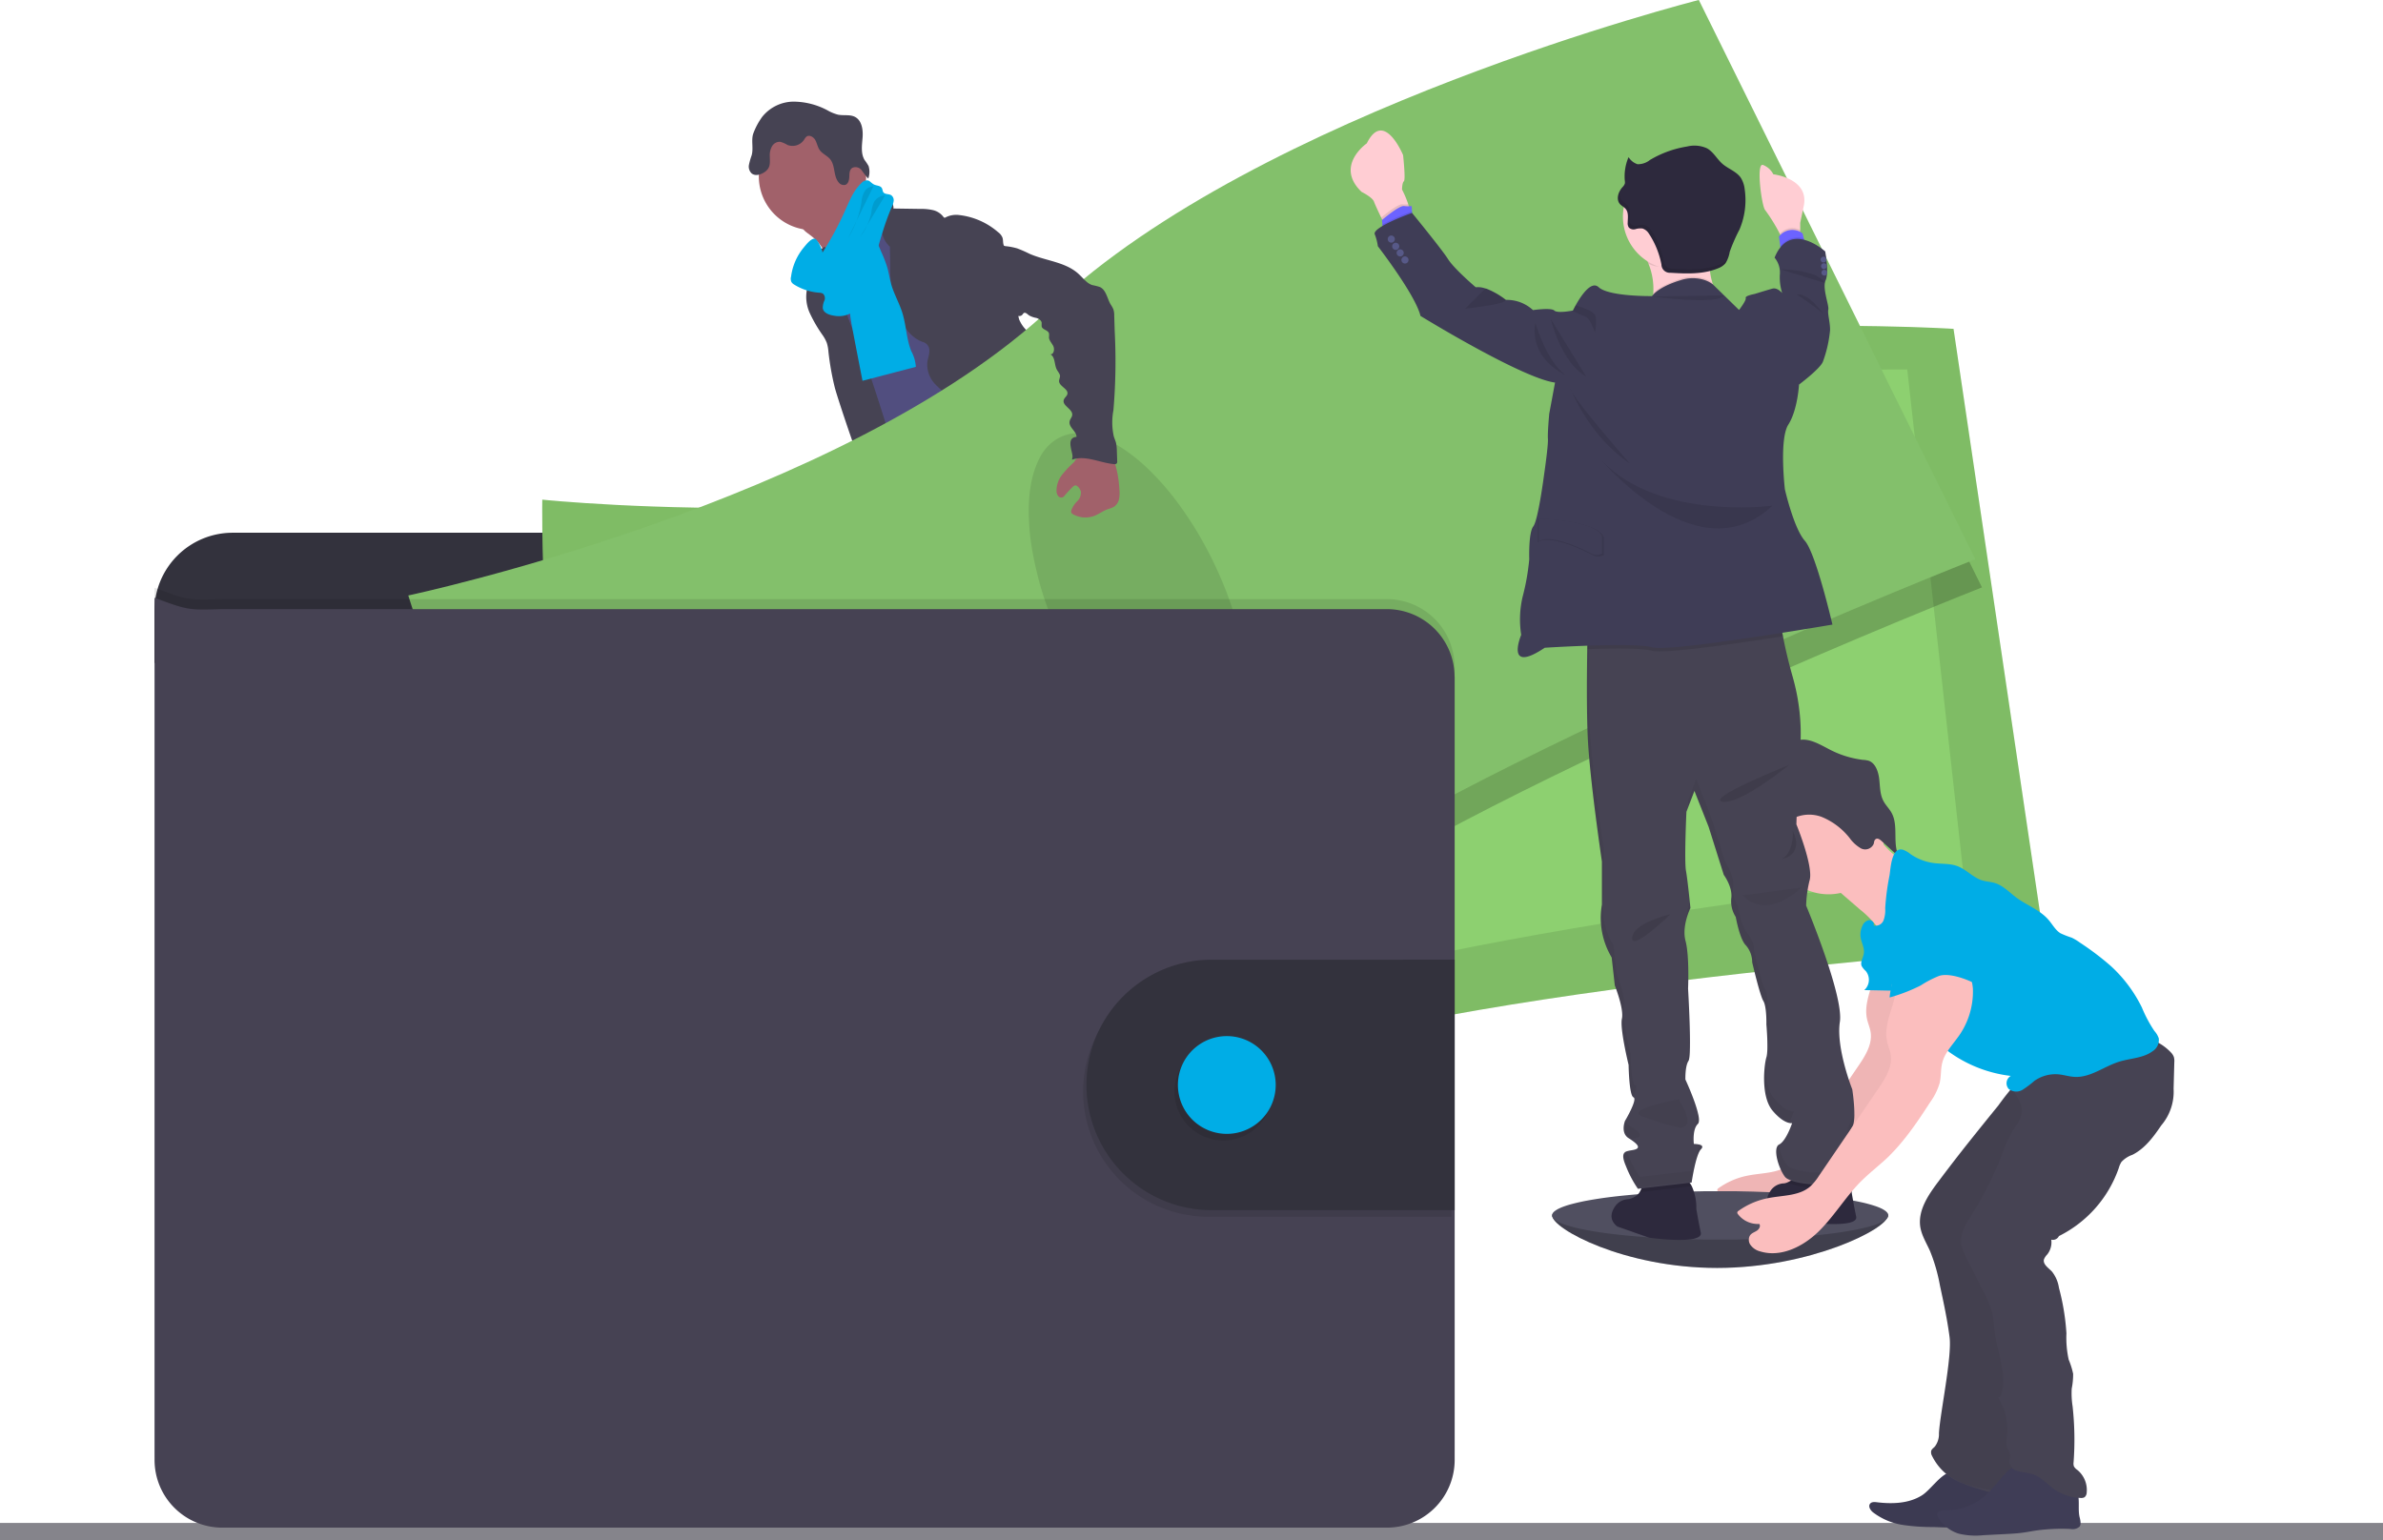 <svg xmlns="http://www.w3.org/2000/svg" xmlns:xlink="http://www.w3.org/1999/xlink" viewBox="0 0 536.11 346.62"><defs><style>.cls-1{fill:url(#linear-gradient);}.cls-2{fill:none;}.cls-3{mask:url(#mask);}.cls-4{fill:url(#linear-gradient-2);}.cls-5{fill:#85848b;}.cls-6{fill:#504f60;}.cls-7{opacity:0.2;}.cls-8{fill:#6c63ff;}.cls-9{fill:#514e7f;}.cls-10{fill:#464353;}.cls-11{fill:#a1616a;}.cls-12{fill:#00ade6;}.cls-13,.cls-16,.cls-26{opacity:0.1;}.cls-14{fill:#33323d;}.cls-15{fill:#8dd070;}.cls-16{fill:#2f2c41;}.cls-17{fill:#464253;}.cls-18{fill:#fbbebe;}.cls-19,.cls-23{opacity:0.05;}.cls-20{fill:#3f3d56;}.cls-21{fill:url(#Unnamed_Pattern);}.cls-22{fill:#2d293d;}.cls-23,.cls-26{isolation:isolate;}.cls-24{fill:#ffcdd3;}.cls-25{fill:#575988;}</style><linearGradient id="linear-gradient" x1="296.68" y1="-10464.63" x2="296.68" y2="-10714.23" gradientTransform="matrix(1, 0, 0, -1, 663.32, -8198.61)" gradientUnits="userSpaceOnUse"><stop offset="0" stop-color="#404040"/><stop offset="0.54" stop-color="#1f1f1f"/><stop offset="1" stop-color="#1a1a1a"/></linearGradient><mask id="mask" x="0" y="-5493" width="1920" height="5493" maskUnits="userSpaceOnUse"><rect class="cls-1" width="1920" height="5493"/></mask><linearGradient id="linear-gradient-2" x1="296.68" y1="-10464.63" x2="296.68" y2="-10714.23" gradientTransform="matrix(1, 0, 0, -1, 663.32, -8198.61)" gradientUnits="userSpaceOnUse"><stop offset="0" stop-color="gray"/><stop offset="0.54" stop-color="gray"/><stop offset="1" stop-color="gray"/></linearGradient><pattern id="Unnamed_Pattern" data-name="Unnamed Pattern" width="1920" height="5493" patternTransform="matrix(1, 0, 0, -1, 0, 21876)" patternUnits="userSpaceOnUse" viewBox="0 0 1920 5493"><rect class="cls-2" width="1920" height="5493"/><g class="cls-3"><rect class="cls-4" width="1920" height="5493"/></g></pattern></defs><title>vcAsset 4ReplytoStory</title><g id="Layer_2" data-name="Layer 2"><g id="Layer_1-2" data-name="Layer 1"><rect class="cls-5" y="342.7" width="536.11" height="3.92"/><path class="cls-6" d="M424.74,273.52c0,3-17.57,11.8-38.43,11.8s-37.12-8.79-37.12-11.8,16.91-2,37.8-2S424.74,270.5,424.74,273.52Z"/><path class="cls-7" d="M424.74,273.52c0,3-17.57,11.8-38.43,11.8s-37.12-8.79-37.12-11.8"/><path class="cls-8" d="M214.61,218.22c3.39.43,6.9.71,10.14-.34.51-.16,1.07-.51,1-1a1.24,1.24,0,0,0-.23-.51,31.55,31.55,0,0,1-3.06-5.84.51.51,0,0,0-.19-.27.48.48,0,0,0-.33,0c-1.5.39-2.79,1.36-4.28,1.77a6.08,6.08,0,0,1-2.33.17c-.67-.08-1.59-.63-2.21-.56C213.5,213.86,214.35,215.95,214.61,218.22Z"/><path class="cls-8" d="M278.66,212.57c2.23-1.53,4.55-3.14,5.86-5.51a1,1,0,0,0,.16-.48,1,1,0,0,0-.19-.46,19,19,0,0,0-4.77-5.14,13.9,13.9,0,0,0-2.66,2.45c-.56.59-2.11,1.53-2.13,2.44,0,.51.59,1.1.87,1.53s.73,1.11,1.06,1.69C277.06,209.37,278.83,212.46,278.66,212.57Z"/><path class="cls-9" d="M227.88,225.06a2.27,2.27,0,0,1-.41,1.48,2,2,0,0,1-.86.51c-4.74,1.7-10.22-.42-14.94,1.25-1,.34-1.89.84-2.87,1.16a15.59,15.59,0,0,1-3.58.63c-1.67.16-3.35.26-5,.31a12.09,12.09,0,0,1-3.79-.33,4.55,4.55,0,0,1-2.91-2.3,2.21,2.21,0,0,1-.14-1.64,1.77,1.77,0,0,1,.31-.51,4.48,4.48,0,0,1,1.11-.9l1.74-1.12a11.69,11.69,0,0,1,2.64-1.4c.69-.22,1.42-.32,2.12-.51,2.45-.72,4.32-2.66,6.05-4.52l2.37-2.53a2.38,2.38,0,0,1,.82-.66,2.28,2.28,0,0,1,1-.1A13.66,13.66,0,0,1,218,216a8.38,8.38,0,0,0,1.59.94,5.69,5.69,0,0,0,4.45-.55c.61-.33.47-.51.73-1.09s.88-1,1.42-.42a1.5,1.5,0,0,1,.34.64,18.12,18.12,0,0,1,.32,5.27,2.32,2.32,0,0,0,.1.82,4.63,4.63,0,0,0,.46.76,1.73,1.73,0,0,1,.1.19,5.2,5.2,0,0,1,.34,2.47Z"/><path class="cls-10" d="M227.88,225.06a2.27,2.27,0,0,1-.41,1.48,2,2,0,0,1-.86.51c-4.74,1.7-10.22-.42-14.94,1.25-1,.34-1.89.84-2.87,1.16a15.58,15.58,0,0,1-3.58.63c-1.67.16-3.35.26-5,.31a12.09,12.09,0,0,1-3.79-.33,4.55,4.55,0,0,1-2.91-2.3,2.21,2.21,0,0,1-.14-1.64,1.77,1.77,0,0,1,.31-.51c.28.58.47,1.34.65,1.62a3.31,3.31,0,0,0,2.22,1.6,5.52,5.52,0,0,0,2-.26c4.29-1.06,8.85-1.08,13-2.69a30,30,0,0,1,4.25-1.63,33.41,33.41,0,0,1,4.6-.37c2.42-.19,4.77-.92,7.15-1.31a5.2,5.2,0,0,1,.32,2.48Z"/><path class="cls-9" d="M289.5,212.26a8.61,8.61,0,0,1-2.62,4.66,30.45,30.45,0,0,0-3.66,4c-1.23,1.87-1.78,4.2-3.37,5.78a9.24,9.24,0,0,1-2,1.46,14.24,14.24,0,0,1-2.63,1.21,19.62,19.62,0,0,1-7.43.4,6.68,6.68,0,0,1-2.36-.45,7.11,7.11,0,0,1-1-.6,4.69,4.69,0,0,1-1.53-1.53,1.53,1.53,0,0,1-.15-1.11,2.62,2.62,0,0,1,.71-1.08,16.87,16.87,0,0,1,1.8-1.62,10.76,10.76,0,0,0,2.34-2,6.6,6.6,0,0,0,.9-2,18.12,18.12,0,0,0,.66-3.91,12.39,12.39,0,0,1,.27-2.62c.38-1.35,1.38-2.55,1.27-3.95a1,1,0,0,1,.05-.6.83.83,0,0,1,.47-.29,8.32,8.32,0,0,1,2.44-.57,2.85,2.85,0,0,1,2.27.89c.35.42.58,1,1.09,1.19a1.73,1.73,0,0,0,.78,0,6.51,6.51,0,0,0,3.58-1.1,4.46,4.46,0,0,0,1.48-3.25c0-.46-.21-.95.51-1,.54-.07,1,.51,1.25.87a12.1,12.1,0,0,1,2.39,4.35,1.28,1.28,0,0,1,.45-.09,2,2,0,0,1,1.63.83A3.24,3.24,0,0,1,289.5,212.26Z"/><path class="cls-10" d="M289.5,212.26a8.61,8.61,0,0,1-2.62,4.66,30.45,30.45,0,0,0-3.66,4c-1.23,1.87-1.78,4.2-3.37,5.78a9.24,9.24,0,0,1-2,1.46,14.25,14.25,0,0,1-2.63,1.21,19.62,19.62,0,0,1-7.43.4,6.68,6.68,0,0,1-2.36-.45,7.11,7.11,0,0,1-1-.6,4.68,4.68,0,0,1-1.53-1.53,3.73,3.73,0,0,1,1.53-.37c1.1.06,1.91,1.1,3,1.43,1.51.45,3-.61,4.54-1,1-.24,2-.17,3-.51a7.49,7.49,0,0,0,2.24-1.36,11.41,11.41,0,0,0,2.4-2.31,14.83,14.83,0,0,0,1.4-2.8,40.09,40.09,0,0,1,2.84-5.43,3.84,3.84,0,0,1,.58-.76,8,8,0,0,1,.78-.57,5.94,5.94,0,0,0,1.8-3.29,5.76,5.76,0,0,1,.4-1.1A2,2,0,0,1,289,210,3.24,3.24,0,0,1,289.5,212.26Z"/><path class="cls-11" d="M182.39,53a10.83,10.83,0,0,1,3.06,3.58c.72,1.4,4.84,12.26,4.6,13.84,1.34-1.35,6.64-1.57,8-2.93.57-.57,3.63-3.4,4.09-4.06s3.87-2,4.24-2.74c1.39-2.5-9.89-12-8.44-14.43a.64.64,0,0,0,.12-.39.63.63,0,0,0-.19-.3,16.91,16.91,0,0,0-3.26-2.23,5.18,5.18,0,0,1-2.49-3,10.73,10.73,0,0,0-2.89,2q-3.11,2.66-6.1,5.43c-.78.73-2.29,1.69-2.66,2.73S181.65,52.4,182.39,53Z"/><path class="cls-9" d="M200.66,49a33.25,33.25,0,0,0-4.83,4,9.62,9.62,0,0,0-3.06,4.92c-.14.76-.12,1.53-.24,2.3-.51,3.35-3.4,5.8-4.68,8.93a15.48,15.48,0,0,0-.81,3,35.32,35.32,0,0,0-.59,5.86c0,1.91,1.84,3.22,2.52,5a30.51,30.51,0,0,1,1.22,5.43,64.32,64.32,0,0,0,3.06,10.06c2.52,7,10.68,26.19,13.2,33.15,7.72-1.94,28.26-6.38,35.1-10.47,2.28-1.36-15.81-16.69-13.37-17.74a.91.91,0,0,0,.68-1.28c-2.44-10.66-10.06-19.41-13.52-29.78-1.2-3.6-3.36-6.68-5-10.1-1.48-3.1-2.27-6.53-4-9.48A6,6,0,0,0,205,51.12a7.62,7.62,0,0,0-1.43-.86C202.57,49.77,201.63,49.48,200.66,49Z"/><path class="cls-11" d="M182.8,27.63a12.07,12.07,0,1,1-2.36.23A12,12,0,0,1,182.8,27.63Z"/><path class="cls-10" d="M195.09,45.39a4.05,4.05,0,0,1,4.54-.65A2.19,2.19,0,0,1,201,46.92l6,.09a12,12,0,0,1,2.84.26,4.13,4.13,0,0,1,2.37,1.49c.07.1.15.21.28.23a.44.44,0,0,0,.28-.09,5.2,5.2,0,0,1,3-.51,16.12,16.12,0,0,1,8.77,3.85,2.84,2.84,0,0,1,1,1.27c.21.68,0,1.53.51,2,0,5.62,1.93,10.87,3.22,16.35a7.33,7.33,0,0,0,1.81,2.6A10.5,10.5,0,0,1,233,77.36c1.09,2.84-.41,6.18.65,9a15.48,15.48,0,0,0,2,3.24,8.39,8.39,0,0,1,1.75,4.19c0,.68,0,1.37,0,2a12.36,12.36,0,0,0,.51,2.71q.65,2.47,1.37,4.94c.78,2.66,1.79,5.52,4.17,6.94-5.75,1-11.8,1.93-17.28-.07a9,9,0,0,1-2.16-1.08c-2-1.41-2.93-3.82-3.78-6.1a28.8,28.8,0,0,1-2.11-7.87,9,9,0,0,0-.36-2.55c-.56-1.48-2-2.38-3.39-3.2a16.28,16.28,0,0,1-4.09-3.18,6.35,6.35,0,0,1-1.66-4.77c.1-.84.43-1.66.46-2.5a2,2,0,0,0-1.16-2c-4.18-1.27-6.18-6.22-7.11-10.49a33.68,33.68,0,0,1-.54-6.69l-.06-4.36a5.75,5.75,0,0,1-1.88-4.13,4.91,4.91,0,0,0,0-1.37,3.77,3.77,0,0,0-1-1.46,13,13,0,0,1-2.29-3.21Z"/><path class="cls-10" d="M182.22,59.2c-.14,1.35.17,2.73-.13,4.06-.12.51-.32,1-.47,1.5a8.79,8.79,0,0,0,.56,5.69,31.67,31.67,0,0,0,2.91,5,8.17,8.17,0,0,1,.93,1.74,9,9,0,0,1,.36,2,61.74,61.74,0,0,0,1.42,8c.57,2.29,7.07,21.85,8.58,23.66a1.93,1.93,0,0,0,1.16.79,2.12,2.12,0,0,0,1-.2l3.06-1.17a2,2,0,0,0,.71-.39,1.83,1.83,0,0,0,.44-1.21c.22-2.49-6.29-22.19-7.12-24.55-2.5-7.11-5.83-14-7.46-21.33-.45-2-.69-5.19-2.19-6.82-.62-.67-.41-.39-1.15,0a8.41,8.41,0,0,0-1.08.57,3.54,3.54,0,0,0-1.51,2.65Z"/><path class="cls-12" d="M191.53,72.69c.82,4.35,1.67,8.68,2.51,13l12-3.14A8.43,8.43,0,0,0,205,79c-1.09-2.74-1.12-5.8-2-8.62-.67-2.15-1.83-4.12-2.46-6.28-.36-1.26-.55-2.55-.9-3.83a27.77,27.77,0,0,0-1.41-3.65,22.86,22.86,0,0,0-2.62-4.85c-1.53.57-3.17,1.24-4,2.62a5.66,5.66,0,0,0-.75,2.55c-.21,2.69.77,5.4.44,8.08a23.75,23.75,0,0,0,.25,7.66Z"/><path class="cls-10" d="M206.23,130.51c.67,2.55-.3,5.24-1.1,7.77a60.21,60.21,0,0,0-2.44,11.7,10.12,10.12,0,0,1-.6,3c-.38.85-1,1.57-1.46,2.39-1.21,2.14-1.17,4.74-.91,7.18.17,1.61.43,3.21.76,4.8.39,1.94.88,4,.31,5.85,1-.21,1.59,1,1.53,2s-.37,2,.09,2.88c1.17.43,1.19,2,1.15,3.29a27.71,27.71,0,0,0,.82,6.44Q207,200.56,210,213.31c4.32,1.34,9.36,2.73,13.47.88a2.7,2.7,0,0,0,1.71-1.72,3,3,0,0,0-.16-1.32l-2-7.1a13,13,0,0,1-.7-5.25c.19-1.31.76-2.73.12-3.89-.22-.4-.57-.71-.82-1.09-1-1.5-.49-3.5-.4-5.31a4.21,4.21,0,0,0-.08-1.22,6.07,6.07,0,0,0-.58-1.33,20.39,20.39,0,0,1-2.25-10.14,2.51,2.51,0,0,0-.18-1.32,4.28,4.28,0,0,1-.33-.54,1.48,1.48,0,0,1,.11-1,8.93,8.93,0,0,1-1.57-1.53,2.2,2.2,0,0,0,.38-3.44,1.15,1.15,0,0,0,.55-2c-.25-.17-.58-.25-.76-.51s-.05-.9.17-1.31l1.19-2.15c.89-1.6,1.09-3.58,2-5.11a38.29,38.29,0,0,0,3.15-7.18l3.44-9.49,2.31,2a7.31,7.31,0,0,1,1.9,2.17,9.35,9.35,0,0,1,.62,2.59c.85,5.15,4.09,9.61,5.29,14.69a9.67,9.67,0,0,0,1.09,3.28,7.16,7.16,0,0,1,.62.94,5,5,0,0,1,.26,1.56,7.27,7.27,0,0,0,3.06,5.21c1.14.78,2.55,1.32,3.17,2.55a4.75,4.75,0,0,0,.51,1.09c.55.66,1.74.74,2,1.57.13.46-.11,1,.15,1.43a1.35,1.35,0,0,0,.57.42l3.33,1.66c3.72,1.86,5.62,6.13,8.36,9.24a19.93,19.93,0,0,1,2.5,3.31c1.18,2.12,1.73,4.78,3.73,6.13a5.65,5.65,0,0,1,1.45,1.08c.63.83.4,2,.45,3s.85,2.28,1.84,2a7.27,7.27,0,0,0,0,3.86,19.41,19.41,0,0,0,11.78-4.77,4.65,4.65,0,0,0,1.92-3.22,1.15,1.15,0,0,0-.14-.64,1.82,1.82,0,0,0-.75-.57c-3.11-1.69-4-5.59-5.62-8.77-1.37-2.8-3.41-5.21-5.11-7.81-3.7-5.59-6.22-12.36-11.81-16.05-1.23-.81-2.66-1.53-3.28-2.88-.34-.75-.38-1.61-.65-2.39a2.07,2.07,0,0,0-1.75-1.53,10.71,10.71,0,0,0,.4-3.71,4.68,4.68,0,0,0-.18-1.6,7.78,7.78,0,0,0-.82-1.58,15.19,15.19,0,0,1-2.1-8.17,13.4,13.4,0,0,0-.14-4.41c-.22-.71-.62-1.36-.89-2a12.77,12.77,0,0,1-.64-3.84l-.31-4.91a24.15,24.15,0,0,0-.63-4.85c-1-3.81-2-19.77-5.54-21.57S234,115.25,230,115.49a17.51,17.51,0,0,0-5.11,1,24.88,24.88,0,0,0-7,4.6l-7.24,6.08A26.7,26.7,0,0,1,206.23,130.51Z"/><path class="cls-10" d="M171.47,26.3a9.11,9.11,0,0,1,7-3.43,16.37,16.37,0,0,1,7.77,2,9.6,9.6,0,0,0,2.27.93c1.28.26,2.7-.09,3.85.51,1.53.81,1.83,2.88,1.7,4.6s-.45,3.62.46,5.11a11.79,11.79,0,0,1,.88,1.33,4.41,4.41,0,0,1-.07,2.84,18.4,18.4,0,0,1-1.47-1.87,1.73,1.73,0,0,0-2.11-.55c-.66.44-.65,1.25-.68,2s-.22,1.59-.9,1.83a1.47,1.47,0,0,1-1.53-.6c-1.17-1.43-.7-3.71-1.86-5.15-.66-.82-1.76-1.22-2.36-2.07-.48-.67-.6-1.53-1-2.26s-1.39-1.26-2-.76a2.77,2.77,0,0,0-.55.73,3.14,3.14,0,0,1-3.73,1.12,6.23,6.23,0,0,0-1.61-.7,2,2,0,0,0-1.84,1,4,4,0,0,0-.51,2.14c0,1,.18,2.11-.4,2.93a3,3,0,0,1-.82.78c-.85.55-2,.91-2.83.29a2.12,2.12,0,0,1-.63-2,16,16,0,0,1,.6-2.09c.45-1.58-.14-3.37.35-4.86A15.51,15.51,0,0,1,171.47,26.3Z"/><path class="cls-12" d="M177.94,62.34a1.86,1.86,0,0,0,.11,1.11,1.76,1.76,0,0,0,.6.58,12.39,12.39,0,0,0,5.69,1.84,1.73,1.73,0,0,1,.79.2,1.38,1.38,0,0,1,.33,1.58,4.12,4.12,0,0,0-.36,1.69c.15,1.07,1.41,1.53,2.48,1.69a5.78,5.78,0,0,0,4.32-.84,6.68,6.68,0,0,0,1.78-2.67c2.93-6.74,4-14.18,6.93-20.9a4.43,4.43,0,0,0,.44-1.4,1.38,1.38,0,0,0-.55-1.29c-.55-.34-1.41-.15-1.78-.68-.18-.27-.16-.64-.33-.92-.34-.61-1.24-.51-1.85-.86s-.81-.78-1.35-.88a1.7,1.7,0,0,0-1.39.6c-1.74,1.62-2.66,3.93-3.63,6.1A71.56,71.56,0,0,1,185,56.9c.23-.36-1.1-3.06-1.62-3.18-.91-.18-2.08,1.42-2.58,2a12.85,12.85,0,0,0-2.84,6.6Z"/><path class="cls-13" d="M196.5,41.93a2.45,2.45,0,0,0-1.9,1,5.4,5.4,0,0,0-.79,2.55,22.19,22.19,0,0,1-3,8.08"/><path class="cls-13" d="M199.1,44a2.92,2.92,0,0,0-2.48,1.49A8.35,8.35,0,0,0,196,48a13.85,13.85,0,0,1-2.48,5.31"/><path class="cls-14" d="M320.49,143.83v-6.34a17.61,17.61,0,0,0-17.61-17.61H52.35a17.61,17.61,0,0,0-17.61,17.61v11.7Z"/><path class="cls-15" d="M122,112.44s-.72,44.37,7.15,59,11.24,78.1,11.24,78.1,82.46,8.53,139.93-10.22,179.74-26.41,179.74-26.41L439.49,74s-101.8-6.53-159.7,21.09S122,112.44,122,112.44Z"/><path class="cls-13" d="M122,112.44s-.72,44.37,7.15,59,11.24,78.1,11.24,78.1,82.46,8.53,139.93-10.22,179.74-26.41,179.74-26.41L439.49,74s-101.8-6.53-159.7,21.09S122,112.44,122,112.44Z"/><path class="cls-15" d="M140.29,128.65s-2.58,36.61,3.89,48.31S151,240.87,151,240.87s74.21,3.44,127-14.53,163.72-29.63,163.72-29.63L429.08,83.14s-91.79-.95-145.36,24.35S140.29,128.65,140.29,128.65Z"/><path class="cls-13" d="M272.69,123.53a9.13,9.13,0,0,1,1.9,0,10,10,0,0,1,1.93.36,12,12,0,0,1,1.94.75,15,15,0,0,1,1.94,1.14,19.16,19.16,0,0,1,1.91,1.51,24.44,24.44,0,0,1,1.87,1.87q.92,1,1.81,2.21t1.73,2.53q.84,1.34,1.63,2.82t1.52,3.09q.73,1.61,1.39,3.33t1.26,3.54q.59,1.82,1.1,3.71t.94,3.85q.43,2,.77,3.95t.59,4q.25,2,.41,4t.22,4q.06,2,0,4t-.16,3.87q-.13,1.91-.35,3.74t-.53,3.57q-.31,1.74-.72,3.37t-.89,3.14q-.49,1.51-1.05,2.88t-1.21,2.58a24.44,24.44,0,0,1-1.35,2.27,19.15,19.15,0,0,1-1.48,1.93,15,15,0,0,1-1.6,1.58,12,12,0,0,1-1.7,1.2,10.06,10.06,0,0,1-1.78.82,9.06,9.06,0,0,1-3.75.47,10,10,0,0,1-1.93-.36,12,12,0,0,1-1.94-.75,15,15,0,0,1-1.94-1.14,19.18,19.18,0,0,1-1.91-1.51,24.53,24.53,0,0,1-1.87-1.87q-.92-1-1.81-2.21t-1.73-2.53q-.84-1.34-1.63-2.82t-1.52-3.09q-.73-1.61-1.39-3.33t-1.26-3.54q-.59-1.82-1.1-3.71t-.94-3.85q-.43-2-.77-3.95t-.59-4q-.25-2-.41-4t-.22-4q-.06-2,0-4t.16-3.87q.13-1.91.35-3.74t.53-3.57q.31-1.74.72-3.37t.89-3.14q.49-1.51,1.05-2.88t1.21-2.58a24.44,24.44,0,0,1,1.35-2.27,19.2,19.2,0,0,1,1.48-1.93,15,15,0,0,1,1.6-1.58,12,12,0,0,1,1.7-1.2,10,10,0,0,1,1.78-.82A9.12,9.12,0,0,1,272.69,123.53Z"/><path class="cls-7" d="M383.68,6.35s-98.89,25-145.53,69.08S93.34,140.35,93.34,140.35s12.93,42.44,24.9,53.92,34.65,70.9,34.65,70.9,81.1-17.19,130-52.68,163-80.31,163-80.31Z"/><path class="cls-15" d="M91.86,134s12.93,42.45,24.88,53.93,34.65,70.89,34.65,70.89,81.11-17.19,130-52.68,163-80.3,163-80.3L382.19,0S283.3,25,236.66,69.08,91.86,134,91.86,134Z"/><path class="cls-16" d="M91.86,134s12.93,42.45,24.88,53.93,34.65,70.89,34.65,70.89,81.11-17.19,130-52.68,163-80.3,163-80.3L382.19,0S283.3,25,236.66,69.08,91.86,134,91.86,134Z"/><path class="cls-13" d="M238.64,98.33a9.11,9.11,0,0,1,1.8-.62,10,10,0,0,1,1.95-.25,12,12,0,0,1,2.08.12,15,15,0,0,1,2.19.49,19.15,19.15,0,0,1,2.28.85,24.41,24.41,0,0,1,2.35,1.21q1.19.69,2.4,1.55t2.42,1.88q1.21,1,2.42,2.19t2.4,2.48q1.19,1.31,2.35,2.74t2.28,3q1.12,1.55,2.19,3.19t2.08,3.37q1,1.73,1.94,3.52t1.79,3.63q.86,1.84,1.63,3.71t1.44,3.75q.67,1.88,1.24,3.76t1,3.73q.46,1.85.81,3.66t.59,3.56q.24,1.75.35,3.43t.12,3.26q0,1.58-.12,3.06t-.36,2.83a24.45,24.45,0,0,1-.59,2.57,19.17,19.17,0,0,1-.82,2.29,15,15,0,0,1-1,2,12,12,0,0,1-1.25,1.67,10.06,10.06,0,0,1-1.44,1.33,9.07,9.07,0,0,1-3.42,1.59,10.07,10.07,0,0,1-1.95.25,12,12,0,0,1-2.08-.12,15,15,0,0,1-2.19-.49,19.19,19.19,0,0,1-2.28-.85,24.52,24.52,0,0,1-2.35-1.21q-1.19-.69-2.4-1.55T256.06,168q-1.21-1-2.42-2.19t-2.4-2.48q-1.19-1.31-2.35-2.74t-2.28-3q-1.12-1.55-2.19-3.19t-2.08-3.37q-1-1.73-1.94-3.52t-1.79-3.63q-.86-1.84-1.63-3.71t-1.44-3.75q-.67-1.88-1.24-3.76t-1-3.73q-.46-1.85-.81-3.66t-.59-3.56q-.24-1.75-.35-3.43t-.12-3.26q0-1.58.12-3.06t.36-2.83a24.45,24.45,0,0,1,.59-2.57,19.18,19.18,0,0,1,.82-2.29,15,15,0,0,1,1-2,12,12,0,0,1,1.25-1.67A10.07,10.07,0,0,1,237,99.31,9.12,9.12,0,0,1,238.64,98.33Z"/><path class="cls-13" d="M327.26,150.05V326.28A15.24,15.24,0,0,1,312,341.51H50a15.24,15.24,0,0,1-15.23-15.24v-194c7.51,2.79,7.51,2.79,15.23,2.55H312a15.24,15.24,0,0,1,15.24,15.21Z"/><path class="cls-17" d="M327.26,152.3V328.52A15.24,15.24,0,0,1,312,343.76H50a15.24,15.24,0,0,1-15.23-15.24v-194c7.51,2.78,7.51,2.78,15.23,2.55H312a15.24,15.24,0,0,1,15.24,15.22Z"/><path class="cls-13" d="M326.51,217.45V273.8H271.86a28.18,28.18,0,1,1,0-56.36Z"/><path class="cls-14" d="M327.26,215.95v56.37H272.6a28.18,28.18,0,1,1,0-56.36Z"/><path class="cls-13" d="M275.22,234.64a11,11,0,1,1-2.14.21A11,11,0,0,1,275.22,234.64Z"/><path class="cls-12" d="M276,233.15a11,11,0,1,1-2.14.21A11,11,0,0,1,276,233.15Z"/><path class="cls-18" d="M422.13,215.46c.43,4.7-3.13,9.27-2.09,13.88.22,1,.65,1.92.8,2.91.43,2.74-1.2,5.33-2.76,7.62L404.7,259.5a12.2,12.2,0,0,1-1.91,2.36c-2.55,2.28-6.4,2-9.76,2.72a16.67,16.67,0,0,0-6.54,2.89.42.42,0,0,0-.06.57,5.62,5.62,0,0,0,4.86,2.28c.35.46,0,1.14-.51,1.48-.72.51-1.71.63-1.85,1.85a2,2,0,0,0,.25,1.23,3.81,3.81,0,0,0,2.34,1.63c4.63,1.41,9.64-1.07,13.11-4.46s6-7.66,9.36-11.11c1.88-1.91,4-3.54,6-5.39,3.87-3.69,6.88-8.17,9.79-12.66a14.13,14.13,0,0,0,2.12-4.31c.37-1.57.19-3.15.61-4.67.54-2,2-3.58,3.21-5.25a17.35,17.35,0,0,0,3.65-11.29c-.31-4-2.81-8-6.61-9.37a5.87,5.87,0,0,0-3.7-.22,8.8,8.8,0,0,0-3.77,3l-2.55,2.94A6.88,6.88,0,0,0,421.2,216a2.35,2.35,0,0,0,.51,2.5"/><path class="cls-19" d="M422.13,215.46c.43,4.7-3.13,9.27-2.09,13.88.22,1,.65,1.92.8,2.91.43,2.74-1.2,5.33-2.76,7.62L404.7,259.5a12.2,12.2,0,0,1-1.91,2.36c-2.55,2.28-6.4,2-9.76,2.72a16.67,16.67,0,0,0-6.54,2.89.42.42,0,0,0-.06.57,5.62,5.62,0,0,0,4.86,2.28c.35.46,0,1.14-.51,1.48-.72.51-1.71.63-1.85,1.85a2,2,0,0,0,.25,1.23,3.81,3.81,0,0,0,2.34,1.63c4.63,1.41,9.64-1.07,13.11-4.46s6-7.66,9.36-11.11c1.88-1.91,4-3.54,6-5.39,3.87-3.69,6.88-8.17,9.79-12.66a14.13,14.13,0,0,0,2.12-4.31c.37-1.57.19-3.15.61-4.67.54-2,2-3.58,3.21-5.25a17.35,17.35,0,0,0,3.65-11.29c-.31-4-2.81-8-6.61-9.37a5.87,5.87,0,0,0-3.7-.22,8.8,8.8,0,0,0-3.77,3l-2.55,2.94A6.88,6.88,0,0,0,421.2,216a2.35,2.35,0,0,0,.51,2.5"/><path class="cls-20" d="M432.26,336.57c-2.92,1.78-6.56,1.89-10,1.48-.55-.07-1.2-.11-1.53.32-.51.61.09,1.53.72,2a14.74,14.74,0,0,0,6.84,2.81,45,45,0,0,0,6.69.44A113.13,113.13,0,0,0,453.3,343a2.59,2.59,0,0,0,1-.3,1.87,1.87,0,0,0,.76-1.15,4.56,4.56,0,0,0-1.59-4.35,13.34,13.34,0,0,0-4.27-2.29l-5.31-2.07c-1.25-.49-3.24-1.77-4.6-1.67C436.77,331.32,434.37,335.33,432.26,336.57Z"/><path class="cls-19" d="M432.26,336.57c-2.92,1.78-6.56,1.89-10,1.48-.55-.07-1.2-.11-1.53.32-.51.61.09,1.53.72,2a14.74,14.74,0,0,0,6.84,2.81,45,45,0,0,0,6.69.44A113.13,113.13,0,0,0,453.3,343a2.59,2.59,0,0,0,1-.3,1.87,1.87,0,0,0,.76-1.15,4.56,4.56,0,0,0-1.59-4.35,13.34,13.34,0,0,0-4.27-2.29l-5.31-2.07c-1.25-.49-3.24-1.77-4.6-1.67C436.77,331.32,434.37,335.33,432.26,336.57Z"/><path class="cls-10" d="M436,266c-2.21,2.94-4.5,6.34-4,10,.3,2,1.39,3.69,2.2,5.51a38.85,38.85,0,0,1,2.23,7.74c.83,3.85,1.66,7.71,2.17,11.63.58,4.42-2.14,17.2-2.39,21.65a4.58,4.58,0,0,1-.93,3c-.29.31-.68.55-.81.95a1.62,1.62,0,0,0,.18,1.12,12.36,12.36,0,0,0,6.64,6.1c2.85,1.2,9.7,3.26,12.81,3.37a2.55,2.55,0,0,0,1.21-.16,2.34,2.34,0,0,0,.93-1.07c2.22-4.25.09-19.36.12-24.16,0-4,1-8,.8-12-.14-3.21-1-6.34-1.31-9.54-.51-5.24.45-10.51,1.41-15.69.74-4,1.48-7.95,2.42-11.87a22.79,22.79,0,0,1,2.55-6.89c1-1.65,2.46-3,3.65-4.6A20.75,20.75,0,0,0,470,236c-.07-.51-7.66,1.93-8.33,2.22a26,26,0,0,0-7.43,4.78,62.42,62.42,0,0,0-4.68,5.79q-3.26,4-6.45,8Q439.46,261.38,436,266Z"/><path class="cls-19" d="M436,265.87c-2.21,2.94-4.5,6.34-4,10,.3,2,1.39,3.7,2.2,5.51a38.8,38.8,0,0,1,2.23,7.74c.83,3.86,1.66,7.72,2.17,11.63.58,4.42-2.14,17.2-2.39,21.65a4.59,4.59,0,0,1-.93,3c-.29.3-.68.55-.81.95a1.62,1.62,0,0,0,.18,1.12,12.51,12.51,0,0,0,6.64,6.13c2.85,1.23,9.7,2.29,12.81,2.4a2.55,2.55,0,0,0,1.21-.16,2.31,2.31,0,0,0,.93-1.06c2.22-4.25.09-18.39.12-23.19,0-4,1-8,.8-12-.14-3.21-1-6.34-1.31-9.54-.51-5.25.45-10.51,1.41-15.69.74-4,1.48-7.94,2.42-11.87a22.79,22.79,0,0,1,2.55-6.89c1-1.65,2.46-3,3.65-4.6A20.74,20.74,0,0,0,470,235.82c-.07-.51-7.66,1.93-8.33,2.22a26.08,26.08,0,0,0-7.43,4.78,61.71,61.71,0,0,0-4.68,5.78q-3.26,4-6.45,8Q439.46,261.2,436,265.87Z"/><path class="cls-18" d="M411.37,176.46a12.39,12.39,0,1,1-2.42.24A12.37,12.37,0,0,1,411.37,176.46Z"/><path class="cls-18" d="M422.54,188.33a16.05,16.05,0,0,0,10.29,7.18l-.93,3.4c-1.61,5.83-3.43,12-7.93,16a7.46,7.46,0,0,0-1.26-5.8,21.88,21.88,0,0,0-4.21-4.4l-7.14-6.18a2.15,2.15,0,0,1-.51-.6,1.81,1.81,0,0,1,0-1.36c.91-2.83,3.5-4.6,5.62-6.51a19.45,19.45,0,0,0,2.82-3.29C420.72,184.79,421.6,186.83,422.54,188.33Z"/><path class="cls-10" d="M395,176.39l-.28-2.33c2,.51,3.82-1.15,5.07-2.88s2.41-3.75,4.32-4.47c2.31-.87,4.77.51,7,1.68a22.07,22.07,0,0,0,8,2.6,5.26,5.26,0,0,1,1.32.21c1.44.51,2.12,2.32,2.33,4s.15,3.38.86,4.84c.51,1.11,1.46,1.93,2,3,1.53,2.93.05,6.94,1.65,9.82l-4-3.64c-.36-.33-.87-.68-1.28-.4s-.34.71-.47,1.1a2.09,2.09,0,0,1-2.83,1,8.11,8.11,0,0,1-2.55-2.31,15.5,15.5,0,0,0-6.3-4.78,8.09,8.09,0,0,0-6.64.44c-1.85,1-3.21,3.49-5.49,3.58-3.12.12-4.41-5.69-5.85-8a2.81,2.81,0,0,0,.82-3.51C393,176.27,395,176,395,176.39Z"/><path class="cls-11" d="M241.71,103.92a24.11,24.11,0,0,0-2.75,2.89,5.79,5.79,0,0,0-1.27,3.71,1.9,1.9,0,0,0,.36,1.09.92.92,0,0,0,1,.31,1.37,1.37,0,0,0,.51-.45,24.65,24.65,0,0,1,1.72-1.86c.22-.22.51-.45.81-.37a.86.86,0,0,1,.35.23,2.35,2.35,0,0,1,.72,1.12,2.65,2.65,0,0,1-.79,2.18,5.58,5.58,0,0,0-1.33,2,.87.87,0,0,0,0,.63,1,1,0,0,0,.4.34,5.7,5.7,0,0,0,4.82.32c1-.41,1.93-1.12,3-1.49a6.89,6.89,0,0,0,1.32-.51,2.74,2.74,0,0,0,1.17-1.75,7.22,7.22,0,0,0,.08-2.15,24.73,24.73,0,0,0-1.76-8.09,1,1,0,0,0-.3-.43.94.94,0,0,0-.51-.14c-1.31-.14-3.45-.81-4.71-.32a3.33,3.33,0,0,0-1.11,1C243.18,102.4,241.71,103.57,241.71,103.92Z"/><path class="cls-10" d="M241.29,102.76c0-1.25-1.53-4.25.9-4.45,0-1.33-1.88-2.16-1.53-3.58.11-.47.51-.85.56-1.33.15-1.36-2.31-2.1-1.9-3.41.15-.51.69-.81.81-1.31.28-1.18-1.83-1.71-1.87-2.92,0-.41.23-.79.21-1.2s-.44-.9-.69-1.34c-.64-1.14-.33-2.9-1.49-3.49.77.07,1-1.08.7-1.78s-1-1.31-1-2.08a3.15,3.15,0,0,0,0-.85c-.21-.75-1.44-.81-1.64-1.53a6.53,6.53,0,0,1,0-.84c-.08-.58-.67-.95-1.23-1.11a5,5,0,0,1-1.64-.59c-.36-.27-.77-.72-1.15-.51-.14.09-.21.25-.32.37-.46.54-1.34.3-1.92-.09a7.87,7.87,0,0,1-2.92-5.27c-.36-2-.35-4.12-.81-6.13a13.12,13.12,0,0,0-.55-1.84,9.67,9.67,0,0,1-.86-1.83c-.09-1.17,2.34-.37,3.26-.26a14.55,14.55,0,0,1,2.65.51,28.42,28.42,0,0,1,2.71,1.19c3.69,1.63,8.14,1.83,11.1,4.57,1,.9,1.8,2.08,3.06,2.49a13.9,13.9,0,0,1,1.72.44c1.4.66,1.62,2.52,2.39,3.87a7.59,7.59,0,0,1,.63,1.12,4.33,4.33,0,0,1,.2,1.43l.11,3.54a130.53,130.53,0,0,1-.29,17.77,14.57,14.57,0,0,0,.07,5.82c.15.51.37,1,.51,1.51a9.19,9.19,0,0,1,.19,1.84l.08,2.29a.72.72,0,0,1-.11.51.74.74,0,0,1-.62.15c-3.19-.29-6.42-2.08-9.43-1"/><path class="cls-6" d="M387,268.06l3.7,0,3.67.08,3.6.13,3.49.18,3.35.23q1.64.13,3.18.28t3,.32q1.43.17,2.75.36t2.49.4q1.18.21,2.21.43t1.91.46q.87.24,1.59.48a12.49,12.49,0,0,1,1.25.5,5.73,5.73,0,0,1,.9.52,2.24,2.24,0,0,1,.54.53.88.88,0,0,1,0,1.07,2.24,2.24,0,0,1-.54.53,5.73,5.73,0,0,1-.9.52,12.49,12.49,0,0,1-1.25.5q-.71.25-1.59.48t-1.91.46q-1,.22-2.21.43t-2.49.4q-1.31.19-2.75.36t-3,.32q-1.54.15-3.18.28l-3.35.23-3.49.18-3.6.13-3.67.08-3.7,0-3.7,0-3.67-.08-3.6-.13-3.49-.18-3.35-.23q-1.64-.13-3.18-.28t-3-.32q-1.43-.17-2.75-.36t-2.49-.4q-1.18-.21-2.21-.43t-1.91-.46q-.87-.24-1.59-.48a12.51,12.51,0,0,1-1.25-.5,5.73,5.73,0,0,1-.9-.52,2.24,2.24,0,0,1-.54-.53.88.88,0,0,1,0-1.07,2.24,2.24,0,0,1,.54-.53,5.73,5.73,0,0,1,.9-.52,12.51,12.51,0,0,1,1.25-.5q.71-.25,1.59-.48t1.91-.46q1-.22,2.21-.43t2.49-.4q1.31-.19,2.75-.36t3-.32q1.54-.15,3.18-.28l3.35-.23,3.49-.18,3.6-.13,3.67-.08Z"/><path class="cls-21" d="M419.48,273.79c-.66-2.84-1.08-5.34-1.08-5.34a11,11,0,0,0-1.24-5.42v-6.5a19.5,19.5,0,0,1,1.45-3c1-1.8,0-8.39,0-8.39s-3.82-9.29-2.89-15.19-7.84-26.17-7.84-26.17a25.84,25.84,0,0,1,.82-5.79,4.42,4.42,0,0,0,.11-1.22v-.1c-.13-3.89-3.21-11.17-3.21-11.17l.41-13.88s2-8.17-1.24-19.18c-1.12-3.84-1.83-6.91-2.29-9.28-.05-.27-.1-.51-.14-.77,6.58-1,11.62-1.84,11.62-1.84s-3.82-16-6.4-18.78-4.64-11.59-4.64-11.59-1.34-11.28.83-14.58,2.48-9,2.48-9,4.95-3.58,5.57-5.19a26.51,26.51,0,0,0,1.65-7.09c0-1.9-.62-3.58-.41-4.6s-1.45-4.8-.62-6.59a4.84,4.84,0,0,0,.33-1.73.23.23,0,0,0,0-.05,24.27,24.27,0,0,0-.43-4.69,13.3,13.3,0,0,0-4.9-2.62l-.11-.43L407,52.49a5.4,5.4,0,0,0-.49-.29v-.41l0-1.62.78-3.65c1.53-6.34-6.94-7.29-6.94-7.29a4.47,4.47,0,0,0-2.4-2.1c-1.7-.6-.28,9.54.51,10.22a40,40,0,0,1,3.34,5.23l.14.26a3.59,3.59,0,0,0-.39.41l.32,2.2.05.34a9.14,9.14,0,0,0-1.35,2.3,5,5,0,0,1,1.24,3.58,11.46,11.46,0,0,0,.51,4.39c-.09-.11-1.18-1.28-2.27-1s-4.13,1.2-4.13,1.2-2.27.4-2,.9-1.53,2.7-1.53,2.7l-6.1-5.78c-.06-.17-.13-.35-.18-.51a14,14,0,0,1-.51-2.55,13.93,13.93,0,0,0,2-.62,4.21,4.21,0,0,0,1.69-1.08,6.54,6.54,0,0,0,1-2.63,38.67,38.67,0,0,1,2.26-5,16.41,16.41,0,0,0,1.15-9.08,5.92,5.92,0,0,0-.93-2.66c-1-1.37-2.8-1.93-4.12-3s-2.16-2.76-3.69-3.58a7.32,7.32,0,0,0-4.63-.4A24.94,24.94,0,0,0,371.56,36a4.5,4.5,0,0,1-2.89,1,3.78,3.78,0,0,1-2.08-1.53l0-.08-.07-.08a10.77,10.77,0,0,0-1,4.57,5.62,5.62,0,0,0,0,.73v.46a1.16,1.16,0,0,1,0,.32,2.33,2.33,0,0,1-.57.82,5.53,5.53,0,0,0-.51.68.84.84,0,0,1,.08-.25,3.63,3.63,0,0,0-.63,1.93,2,2,0,0,0,.46,1.38,6.65,6.65,0,0,0,1,.8,11.62,11.62,0,0,0-.18,2A11.8,11.8,0,0,0,371,58.84c.07.17.14.34.2.51A14.54,14.54,0,0,1,372.28,66a3.12,3.12,0,0,1-.07.48c0,.16-.15.17-.22.26s-10.08.1-12.45-2-6,5.25-6,5.25-3.61.7-4.34,0-4.95-.1-4.95-.1a9.11,9.11,0,0,0-6.3-2.3,18.49,18.49,0,0,0-4.6-2.55l-.11,0a5.15,5.15,0,0,0-2.27-.29s-5-4.09-6.4-6.29S316.27,48,316.24,48v-.39l-.08-1.19a4.26,4.26,0,0,1-.62.05c0-.12-.09-.26-.14-.41a22.86,22.86,0,0,0-1.46-3.36s0-1.5.43-1.87-.18-5.87-.18-5.87-4.46-10.44-8.46-2.65c0,0-7.56,5-1.22,10.92,0,0,2.55,1.23,2.89,2.2.23.63,1.09,2.39,1.67,3.58l.26.51-.07.06.09,1,0,.38c-1.2.68-2,1.35-1.81,1.86a11.17,11.17,0,0,1,.72,2.7s8.78,11,9.91,15.69c0,0,23.53,14,31.27,15l-1.37,7a55.62,55.62,0,0,0-.31,5.7c.1,1.5-.93,8.29-.93,8.29s-1.34,10-2.48,11.39-.93,7.39-.93,7.39a50.5,50.5,0,0,1-1.53,8.49,21.69,21.69,0,0,0-.31,8.49s-3.92,9,5.47,2.9c0,0,4.6-.29,9.92-.47v.51c0,.68,0,1.43,0,2.2-.07,5.15-.1,12.26.13,17.61.41,9.49,3.3,28.27,3.3,28.27v9.45a12.86,12.86,0,0,0-.28,2.7,17.55,17.55,0,0,0,2.55,9.44l.73,6.29s1.7,4.15,1.73,6.64a3.49,3.49,0,0,1-.07.6,4,4,0,0,0-.08,1c-.1,2.86,1.62,9.71,1.62,9.71s.1,6.89,1.13,7.29-1.18,4-1.79,5a1.42,1.42,0,0,1,0-.19l-.13.2a4.89,4.89,0,0,0-.32,1.75,2.5,2.5,0,0,0,1.14,2.42c2,1.2,3,2.2,1.35,2.59a17.35,17.35,0,0,0-1.82.38.78.78,0,0,0-.09-.23,1.09,1.09,0,0,0-.68,1.21,5.11,5.11,0,0,0,.61,2.32,25.3,25.3,0,0,0,2.79,5.11l.79-.09a3.87,3.87,0,0,1-.46.85,3.29,3.29,0,0,1-1.16,1,3.6,3.6,0,0,1-1.41.49,4,4,0,0,0-2.92,1.42c-1,1.33-1.68,3.15.36,4.74l7.38,2.55s12.7,1.65,12-1.2-1.08-5.34-1.08-5.34a11.26,11.26,0,0,0-1-5.05,6.56,6.56,0,0,0-.45-.75l.45,0s.93-6.3,2.17-7.49c.29-.28.35-.51.29-.65.13-.34-.2-.54-.61-.66l-.09.25a6,6,0,0,0-1.23-.14s-.41-3.29.93-4.49a1.27,1.27,0,0,0,.26-1,5.27,5.27,0,0,0-.14-1.34l0,.08a48.4,48.4,0,0,0-3-7.75s-.1-3,.73-4.19-.11-16.28-.11-16.28.31-7.29-.62-10.69,1.13-7.4,1.13-7.4v-.27l-.12-1.15a.29.29,0,0,0,0,.07c-.21-1.93-.6-5.43-.89-7-.41-2.3.11-13.28.11-13.28l1.85-4.7,3.3,8.1,3.51,10.79a9.22,9.22,0,0,1,1.78,4.6v.34a5.89,5.89,0,0,0,0,.72,6.42,6.42,0,0,0,1.07,3.85s.93,5.11,2.38,6.39,1.45,3.8,1.45,3.8,1.75,7.4,2.55,8.68c.69,1.09.73,4.09.73,5v.27s.25,2.65.23,4.86v.79a.22.22,0,0,0,0-.06,7.7,7.7,0,0,1-.21,1.8l0,.1a1.3,1.3,0,0,1,0-.37,18.77,18.77,0,0,0-.51,4.6c0,2.66.36,5.8,2,7.66,2.79,3.2,4.54,2.8,4.54,2.8s-1.34,4-3,4.8a.77.77,0,0,0-.17.11,1.75,1.75,0,0,0,0-.24,2,2,0,0,0-.51,1.49,10.72,10.72,0,0,0,2,5.92,3.34,3.34,0,0,0,1.39.82l-.26.16a5.58,5.58,0,0,1-.57.27,3,3,0,0,1-.84.22,3.93,3.93,0,0,0-2.92,1.42c-1,1.33-1.68,3.14.36,4.74l7.38,2.55S420.15,276.63,419.48,273.79Z"/><path class="cls-22" d="M371,278.51,363.85,276c-2-1.59-1.34-3.41-.35-4.74a3.82,3.82,0,0,1,2.83-1.42,3.4,3.4,0,0,0,1.36-.49,3.27,3.27,0,0,0,1.13-1,5.28,5.28,0,0,0,.81-2.76s7.85-2.3,10,0a5.81,5.81,0,0,1,1,1.39,11.67,11.67,0,0,1,1,5.05s.4,2.49,1,5.34S371,278.51,371,278.51Z"/><path class="cls-22" d="M406,275l-7.15-2.55c-2-1.59-1.34-3.41-.35-4.74a3.77,3.77,0,0,1,2.82-1.42,2.66,2.66,0,0,0,.82-.22,5.4,5.4,0,0,0,.55-.27c2-1.1,1.95-3.8,1.95-3.8s7.84-2.3,10,0a5.66,5.66,0,0,1,.75,1,11.35,11.35,0,0,1,1.2,5.42s.4,2.5,1,5.34S406,275,406,275Z"/><path class="cls-13" d="M379.64,265.52a5.81,5.81,0,0,1,1,1.39l-11.75,1.36a5.27,5.27,0,0,0,.81-2.76S377.49,263.22,379.64,265.52Z"/><path class="cls-13" d="M415.35,263v2.2c-1.83,3-10.67,2.35-13.24.84a5.44,5.44,0,0,0,.55-.27c2-1.1,1.95-3.8,1.95-3.8s7.84-2.3,10,0a5.66,5.66,0,0,1,.75,1Z"/><path class="cls-10" d="M416.75,253.53a20,20,0,0,0-1.39,3v7.89c-2,3.29-12.39,2.2-13.79.4s-2.87-6.48-1.29-7.29,2.9-4.8,2.9-4.8-1.7.4-4.4-2.8-1.9-10.29-1.39-12,0-7.39,0-7.39.1-4-.69-5.3-2.5-8.68-2.5-8.68a5.88,5.88,0,0,0-1.4-3.8c-1.4-1.3-2.3-6.4-2.3-6.4a6.55,6.55,0,0,1-1-4.3c.3-2.5-1.7-5.19-1.7-5.19l-3.4-10.79-3.2-8.09-1.8,4.69s-.51,11-.1,13.28,1,8.39,1,8.39-2,4-1.1,7.39.57,10.7.57,10.7.9,15.08.1,16.28-.7,4.2-.7,4.2,4.09,8.79,2.8,10-.9,4.5-.9,4.5,2.79,0,1.6,1.2-2.1,7.49-2.1,7.49l-12.08,1.41a25.12,25.12,0,0,1-2.7-5.11c-1.6-3.71.3-3.29,1.91-3.7s.59-1.39-1.31-2.59-.8-3.9-.8-3.9,2.9-4.89,1.9-5.29-1.1-7.29-1.1-7.29-2-8.17-1.5-10.39-1.6-7.49-1.6-7.49l-.7-6.29a17.32,17.32,0,0,1-2.2-11.89v-9.7s-2.8-18.78-3.2-28.27c-.26-6.08-.18-14.37-.1-19.55.05-2.9.1-4.83.1-4.83l43.15-4.49a36.07,36.07,0,0,0,.78,6.41c.44,2.37,1.13,5.44,2.22,9.28,3.1,11,1.2,19.18,1.2,19.18l-.4,13.89s3.8,9.29,3,12.48a26.63,26.63,0,0,0-.81,5.8s8.49,20.28,7.59,26.17,2.79,15.19,2.79,15.19S417.75,251.73,416.75,253.53Z"/><path class="cls-19" d="M392.08,201.49l13.14-1.75S397.77,207.33,392.08,201.49Z"/><path class="cls-13" d="M403.31,186.9s.45,4.65-2.4,6.4C400.92,193.3,406,192.5,403.31,186.9Z"/><path class="cls-13" d="M402.51,172.12s-11,9-15,8.29S402.51,172.12,402.51,172.12Z"/><path class="cls-13" d="M375.79,205.73s-8.34,1.9-8.59,5.25S375.79,205.73,375.79,205.73Z"/><path class="cls-19" d="M377.63,247.39s-11.78,2.2-8.44,3.69a57.21,57.21,0,0,0,8.84,2.7S381.84,254,377.63,247.39Z"/><g class="cls-23"><path d="M366.81,253.46a2.32,2.32,0,0,1-1.08-1.71l-.12.21s-1.1,2.7.8,3.89l.61.41c.35-.07.73-.12,1.09-.21C369.73,255.66,368.71,254.66,366.81,253.46Z"/><path d="M382,252.66c.33-.3.32-1.06.12-2a5.74,5.74,0,0,0-.67,2.89A2.49,2.49,0,0,1,382,252.66Z"/><path d="M380.18,203a13.62,13.62,0,0,0-.8,3.67,14.81,14.81,0,0,1,.91-2.52Z"/><path d="M407.17,197.73a4.69,4.69,0,0,0,.11-1.09c-.15.75-.25,1.44-.33,2C407,198.37,407.08,198.07,407.17,197.73Z"/><path d="M379.89,238.48a6.4,6.4,0,0,0,.3-2.22,7.54,7.54,0,0,0-.58,2.8A2.69,2.69,0,0,1,379.89,238.48Z"/><path d="M382.35,257.32a39.62,39.62,0,0,0-1.37,6.13l-12.08,1.39a25.12,25.12,0,0,1-2.7-5.11,9.23,9.23,0,0,1-.34-.88c-.73.33-1,1.08-.06,3.27a25.53,25.53,0,0,0,2.71,5.11l12.08-1.4s.9-6.29,2.09-7.49C383.28,257.77,382.9,257.47,382.35,257.32Z"/><path d="M366.41,239.38s.1,6.89,1.1,7.29c.51-1.14.84-2.22.39-2.4-1-.4-1.1-7.29-1.1-7.29s-2-8.17-1.5-10.39-1.6-7.49-1.6-7.49l-.7-6.29a17.32,17.32,0,0,1-2.2-11.89v-9.7s-2.8-18.78-3.2-28.27c-.26-6.08-.18-14.37-.1-19.55,0-.93,0-1.76,0-2.46l-.34,0s-.06,1.92-.1,4.83c-.08,5.17-.16,13.47.1,19.54.4,9.49,3.19,28.27,3.19,28.27v9.71a17.33,17.33,0,0,0,2.2,11.89l.69,6.29s2.1,5.29,1.6,7.49S366.41,239.38,366.41,239.38Z"/><path d="M402,262.15a11.68,11.68,0,0,1-1.92-4.75c-1.23,1.11.18,5.43,1.53,7.15s11.78,2.9,13.79-.4v-1.9C412.66,264.93,403.29,263.85,402,262.15Z"/><path d="M417.15,250.86a20.19,20.19,0,0,0-1.4,3v1.41a21,21,0,0,1,1-2,6.13,6.13,0,0,0,.44-2.48Z"/><path d="M402.58,252.44a19.75,19.75,0,0,0,1-2.38s-1.7.4-4.4-2.8c-2-2.32-2.07-6.72-1.79-9.59-.51,1.7-1.3,8.79,1.39,12C400.54,251.76,401.87,252.31,402.58,252.44Z"/><path d="M397.37,230.29a53.21,53.21,0,0,1,.2,5.92,8.1,8.1,0,0,1,.2-.92c.51-1.7,0-7.39,0-7.39s.1-4-.7-5.3-2.47-8.69-2.47-8.69a5.88,5.88,0,0,0-1.4-3.8c-1.4-1.3-2.3-6.4-2.3-6.4a6.57,6.57,0,0,1-1-4.3c.3-2.5-1.7-5.19-1.7-5.19l-3.4-10.79-3.2-8.09-1.8,4.7s0,.59-.06,1.53l1.46-3.82,3.2,8.08,3.4,10.79s2,2.7,1.7,5.19a6.57,6.57,0,0,0,1,4.3s.9,5.11,2.3,6.4,1.39,3.8,1.39,3.8,1.7,7.39,2.5,8.68S397.37,230.29,397.37,230.29Z"/></g><path class="cls-24" d="M405.76,46.51,405,50.15l0,1.62,0,1.2-4.17.43-.46-.86a38.71,38.71,0,0,0-3.23-5.23c-.77-.64-2.15-10.79-.51-10.19a4.36,4.36,0,0,1,2.32,2.1S407.24,40.16,405.76,46.51Z"/><path class="cls-13" d="M405.09,53l-4.17.43-.46-.86a3.67,3.67,0,0,1,4.6-.76Z"/><path class="cls-8" d="M406.14,55l-5.5,1.27-.12-.82-.31-2.2a3.78,3.78,0,0,1,5.32-.73l.28,1.12Z"/><path class="cls-24" d="M317.11,46.91l-5.87,3.15-.51-1.1c-.56-1.17-1.39-2.93-1.62-3.58-.35-1-2.79-2.2-2.79-2.2-6.13-5.87,1.17-10.92,1.17-10.92,3.87-7.79,8.17,2.65,8.17,2.65s.6,5.5.18,5.87-.42,1.87-.42,1.87A23,23,0,0,1,316.83,46C317,46.56,317.11,46.91,317.11,46.91Z"/><path class="cls-13" d="M317.11,46.91l-5.87,3.15-.51-1.1c.83-.69,3.76-3.06,4.73-3a7.07,7.07,0,0,0,1.39,0C317,46.56,317.11,46.91,317.11,46.91Z"/><path class="cls-8" d="M317.71,48.68l-6.59,3.25L311,50.51l-.09-1s3.82-3.27,4.95-3.15a6,6,0,0,0,1.72,0l.08,1.19Z"/><path class="cls-24" d="M389.78,70.73S361,74,366.4,72.23c3.74-1.22,5.23-3.58,5.54-6.23a15,15,0,0,0-1.07-6.64,29,29,0,0,0-2.55-5.19s22-12.09,17.58-1.1a17.71,17.71,0,0,0-1.25,5.21,14.7,14.7,0,0,0,.57,5.27,15.69,15.69,0,0,0,4.56,7.19Z"/><path class="cls-13" d="M385.88,53.05a17.72,17.72,0,0,0-1.25,5.21c-2.07,1.74-4.34,1.62-7.25,1.62-2.24,0-4.72.54-6.51-.54a29,29,0,0,0-2.55-5.19S390.28,42.06,385.88,53.05Z"/><path class="cls-24" d="M377,36.87a11.89,11.89,0,1,1-2.32.23A11.85,11.85,0,0,1,377,36.87Z"/><path class="cls-13" d="M389.78,70.73S361,74,366.4,72.23c3.74-1.22,5.23-3.58,5.54-6.23,1.43-1.53,4.31-2.67,6.13-3.26a8.6,8.6,0,0,1,5.21-.09,7.41,7.41,0,0,1,1.9.88A15.7,15.7,0,0,0,389.78,70.73Z"/><path class="cls-13" d="M406.14,55l-5.5,1.27-.12-.82a4.86,4.86,0,0,1,5.29-1.81Z"/><path class="cls-13" d="M317.71,48.68l-6.59,3.25L311,50.51a48.11,48.11,0,0,1,6.64-2.95Z"/><path class="cls-13" d="M401.15,143.17c-11.14,1.78-27,4-29.49,3.28-2.09-.63-8.75-.57-14.55-.37.05-2.9.1-4.83.1-4.83l43.15-4.49A36.07,36.07,0,0,0,401.15,143.17Z"/><path class="cls-20" d="M412.25,140.55s-36.66,6.29-40.59,5.11-24.13.1-24.13.1c-9.09,6.09-5.3-2.9-5.3-2.9a22.35,22.35,0,0,1,.3-8.49,51.86,51.86,0,0,0,1.51-8.5s-.2-6,.9-7.4,2.4-11.39,2.4-11.39,1-6.79.9-8.29.3-5.7.3-5.7l1.3-7c-7.49-1-30.27-15-30.27-15-1.1-4.69-9.59-15.68-9.59-15.68a11.56,11.56,0,0,0-.7-2.7c-.6-1.6,8.39-4.8,8.39-4.8s6.69,8.17,8.09,10.39S332,64.64,332,64.64a4.82,4.82,0,0,1,2.2.29l.12,0a17.81,17.81,0,0,1,4.47,2.55,8.68,8.68,0,0,1,6.09,2.3s4.09-.6,4.8.1,4.19,0,4.19,0,3.49-7.39,5.79-5.25,12,2,12,2c1.3-1.73,4.46-3,6.44-3.58a8.64,8.64,0,0,1,5.21-.09,6.61,6.61,0,0,1,2,1l5.93,5.79s1.7-2.2,1.5-2.7,2-.9,2-.9,2.9-.9,4-1.2,2.1.89,2.2,1a11.94,11.94,0,0,1-.51-4.39,5.19,5.19,0,0,0-1.2-3.58c3.49-8.59,11.39-1.4,11.39-1.4s.9,4.69.1,6.49.8,5.59.6,6.59.4,2.7.4,4.6a28.09,28.09,0,0,1-1.6,7.09c-.58,1.6-5.39,5.19-5.39,5.19s-.3,5.7-2.4,9-.78,14.56-.78,14.56,2,8.79,4.49,11.59S412.25,140.55,412.25,140.55Z"/><path class="cls-13" d="M358.81,74.83s-1.1-3.29-2.1-3.58a23.11,23.11,0,0,1-2.9-1.3l.64-1.23s3.75,1,4.35,2.13S358.81,74.83,358.81,74.83Z"/><path class="cls-13" d="M338.74,67.54c-.2,1-9.09,1.9-9.09,1.9l4.49-4.51.11,0a17.8,17.8,0,0,1,4.48,2.57Z"/><path class="cls-25" d="M313,53a.8.8,0,1,1-.56.23A.77.77,0,0,1,313,53Z"/><path class="cls-25" d="M314,54.63a.8.8,0,1,1-.56.23A.77.77,0,0,1,314,54.63Z"/><path class="cls-25" d="M315,56.11a.8.8,0,1,1-.56.23A.77.77,0,0,1,315,56.11Z"/><path class="cls-25" d="M316.08,57.7a.8.8,0,1,1-.56.23A.77.77,0,0,1,316.08,57.7Z"/><path class="cls-25" d="M410.24,57.76a.65.65,0,1,1-.46.19A.62.62,0,0,1,410.24,57.76Z"/><path class="cls-25" d="M410.34,59.24a.65.65,0,1,1-.46.19A.62.62,0,0,1,410.34,59.24Z"/><path class="cls-25" d="M410.43,60.71a.65.65,0,1,1-.46.19A.62.62,0,0,1,410.43,60.71Z"/><path class="cls-13" d="M358.85,101.9c-.1-.12,22.42,28.32,39.9,11.89C398.77,113.79,371.15,117.53,358.85,101.9Z"/><path class="cls-13" d="M345.93,116.68s13.47.37,14.88,4.24v4a2.58,2.58,0,0,1-2.51,0c-1.36-.74-9.51-4.87-12.38-2.88Z"/><path class="cls-20" d="M346.18,116.68s12.89.35,14.24,4.05v3.84a2.47,2.47,0,0,1-2.4,0c-1.3-.69-9.09-4.64-11.83-2.74Z"/><path class="cls-13" d="M353.28,87.42a43.36,43.36,0,0,0,5.23,9,35.17,35.17,0,0,0,8.17,7.9S353.51,89.27,353.28,87.42Z"/><path class="cls-13" d="M348.87,71.77s2.25,9.7,8,13Z"/><path class="cls-13" d="M345.43,72.75c-.06-.18-2,7.66,7.47,12C352.89,84.77,348.87,83.4,345.43,72.75Z"/><path class="cls-13" d="M404.26,66.24c-.15,0,4.67,3.06,6,4.49C410.25,70.73,407.11,66,404.26,66.24Z"/><path class="cls-22" d="M373.78,59.53a1.87,1.87,0,0,0,2,1.85c3.62.22,7.4.38,10.73-1a4.08,4.08,0,0,0,1.63-1.08,6.72,6.72,0,0,0,1-2.63,38.26,38.26,0,0,1,2.19-5,16.91,16.91,0,0,0,1.18-9.07,6.13,6.13,0,0,0-.91-2.65c-1-1.37-2.71-1.93-4-3s-2.09-2.76-3.58-3.58a6.86,6.86,0,0,0-4.48-.4A23.54,23.54,0,0,0,371.19,36a4.27,4.27,0,0,1-2.8.95,3.74,3.74,0,0,1-2-1.58,11.06,11.06,0,0,0-.85,5.18,2.23,2.23,0,0,1,0,.78,2.35,2.35,0,0,1-.56.82c-.89,1-1.45,2.68-.57,3.73.38.45,1,.7,1.35,1.17.67.83.44,2,.43,3.11a1.6,1.6,0,0,0,.27,1.05,1.53,1.53,0,0,0,1.47.35,4,4,0,0,1,1.56-.15,2.62,2.62,0,0,1,1.36,1A19.19,19.19,0,0,1,373.78,59.53Z"/><g class="cls-26"><path d="M388.61,58.38A4.09,4.09,0,0,1,387,59.46c-3.35,1.39-7.12,1.24-10.73,1a1.88,1.88,0,0,1-2-1.86c-.7-2.55-1.35-4.9-3-7a2.62,2.62,0,0,0-1.36-1,4.19,4.19,0,0,0-1.56.15,1.53,1.53,0,0,1-1.47-.35,1.6,1.6,0,0,1-.27-1.05c0-1.07.24-2.27-.43-3.11-.37-.46-1-.72-1.35-1.17a2.33,2.33,0,0,1-.23-2.38,2.72,2.72,0,0,0-.17,3.18c.38.45,1,.7,1.35,1.17.67.84.44,2,.43,3.11a1.59,1.59,0,0,0,.26,1.05,1.53,1.53,0,0,0,1.47.35,4,4,0,0,1,1.56-.15,2.62,2.62,0,0,1,1.36,1c1.67,2.13,2.32,4.47,3,7a2.55,2.55,0,0,0,.88,1.62,2.48,2.48,0,0,0,1.12.25c3.62.22,7.4.39,10.73-1a4,4,0,0,0,1.63-1.08,3.12,3.12,0,0,0,.51-1A.25.25,0,0,1,388.61,58.38Z"/><path d="M365.49,41.06a1.74,1.74,0,0,0,.36-.6,2.22,2.22,0,0,0,0-.78,11.08,11.08,0,0,1,.56-4.3l-.07-.08a11,11,0,0,0-.85,5.18,3.69,3.69,0,0,1,0,.58Z"/></g><path class="cls-13" d="M371.66,66.73s14.85,2,16.18-.26"/><path class="cls-13" d="M400.53,60.59s8.25,0,10.07,3.11"/><path class="cls-20" d="M446.71,336.49a13.09,13.09,0,0,1-8.91,3.33c-.84,0-2,.16-2,1a1.4,1.4,0,0,0,.25.68,8.2,8.2,0,0,0,4.6,3.61,16.25,16.25,0,0,0,5.56.35l5.44-.28c1-.06,2-.11,3.06-.24s2.14-.34,3.2-.51a41.9,41.9,0,0,1,7.92-.37,2.4,2.4,0,0,0,2-.51c.42-.51.2-1.49,0-2.25-.33-1.58,0-3.23-.3-4.82-.51-2.78-2.92-4.91-5.55-5.92-2.45-.93-6.79-2-9.11-.44S448.91,334.49,446.71,336.49Z"/><path class="cls-10" d="M452.11,243.4c.48,2.28,2.69,4,2.75,6.36.06,1.87-1.28,3.44-2.24,5a33.6,33.6,0,0,0-2.28,5.17,79,79,0,0,1-6.7,13.33c-1.28,2-2.71,4.22-2.42,6.6a9.89,9.89,0,0,0,1.16,3.16l3.83,7.61a22,22,0,0,1,2,4.81c.33,1.45.36,2.94.56,4.41.6,4.67,2.79,9.37,1.5,13.89-.11.39-.51.86-.82.59a14.56,14.56,0,0,1,2.19,7.43c-.05,1.4-.48,2.87,0,4.18a4.57,4.57,0,0,1,.6,1.64,10.49,10.49,0,0,1-.22,1.13,2.49,2.49,0,0,0,1.91,2.32c1,.34,2.15.32,3.18.63,2,.6,3.42,2.31,5.11,3.5a10.87,10.87,0,0,0,5.88,1.92,1.48,1.48,0,0,0,.87-.17,1.41,1.41,0,0,0,.48-1.05,5.84,5.84,0,0,0-2.1-5.08,2.3,2.3,0,0,1-.78-.82,2,2,0,0,1-.07-.91,68.83,68.83,0,0,0-.22-12.57,19.08,19.08,0,0,1-.2-4,16.34,16.34,0,0,0,.32-3.33,17.65,17.65,0,0,0-1-3.19,23,23,0,0,1-.51-5.93,52,52,0,0,0-1.68-10.22,7.73,7.73,0,0,0-1.59-3.69c-.8-.83-2.08-1.63-1.78-2.74a3.24,3.24,0,0,1,.73-1.09,4.37,4.37,0,0,0,.91-3.33,1.5,1.5,0,0,0,1.72-.81,26.93,26.93,0,0,0,13.47-15.32,5.06,5.06,0,0,1,.6-1.37,6.17,6.17,0,0,1,2.47-1.6c2.79-1.4,4.71-4,6.48-6.61A11.68,11.68,0,0,0,489,245l.16-6a3.24,3.24,0,0,0-.11-1.17,2.93,2.93,0,0,0-.65-1,11.54,11.54,0,0,0-6.36-3.43c-1.63-.29-3.3-.24-5-.37-3.21-.27-6.37-1.26-9.58-1-5,.37-9.53,3.87-11.91,8.33C454.78,242,453.9,243.37,452.11,243.4Z"/><path class="cls-12" d="M424.12,204.37a6.71,6.71,0,0,1-.37,2.73,1.91,1.91,0,0,1-2.24,1.15c.26-.59-.43-1.26-1.07-1.19a2,2,0,0,0-1.42,1.22,4.52,4.52,0,0,0-.41,2.77c.2,1.17.88,2.3.7,3.48-.14,1-.86,2-.48,2.87a4.64,4.64,0,0,0,.92,1.11,3.13,3.13,0,0,1-.33,4.29l9.66.19a6.82,6.82,0,0,0,1.2,4.7,29.63,29.63,0,0,0,22.09,14.42,1.92,1.92,0,0,0-.46,2.94,2.73,2.73,0,0,0,3.11.18,22.08,22.08,0,0,0,2.66-2,8.17,8.17,0,0,1,5.46-1.47c1.21.12,2.39.51,3.6.57,3.58.19,6.64-2.39,10.08-3.44,2.51-.77,5.35-.77,7.46-2.34a3,3,0,0,0,1.39-2.88,4.81,4.81,0,0,0-1-1.69,29.2,29.2,0,0,1-2.79-5.24,31.31,31.31,0,0,0-7-9.36,62.43,62.43,0,0,0-6.93-5.25,11.79,11.79,0,0,0-1.87-1.13,21,21,0,0,1-2.55-1c-1.13-.72-1.79-2-2.66-3-1.92-2.24-4.86-3.26-7.22-5-1.58-1.18-3-2.73-4.87-3.3-.92-.28-1.9-.3-2.81-.58-2.09-.63-3.61-2.49-5.66-3.24-1.62-.59-3.41-.44-5.11-.65a12,12,0,0,1-5.34-2,6.33,6.33,0,0,0-1.7-1c-2.59-.79-2.8,4-3.06,5.71A55,55,0,0,0,424.12,204.37Z"/><path class="cls-18" d="M426.64,220.54c.43,4.71-3.12,9.27-2.08,13.88.22,1,.64,1.92.8,2.91.43,2.73-1.2,5.32-2.76,7.61l-13.38,19.64a12.35,12.35,0,0,1-1.91,2.36c-2.55,2.27-6.4,2-9.76,2.72a16.86,16.86,0,0,0-6.54,2.89.42.42,0,0,0-.08.59,5.62,5.62,0,0,0,4.86,2.28c.35.46,0,1.14-.49,1.48-.72.51-1.71.63-1.85,1.85a2,2,0,0,0,.25,1.23A3.82,3.82,0,0,0,396,281.6c4.63,1.42,9.64-1.07,13.11-4.46s6-7.66,9.36-11.1c1.88-1.91,4-3.54,6-5.39,3.87-3.69,6.89-8.17,9.79-12.66a14,14,0,0,0,2.12-4.31c.36-1.57.19-3.16.61-4.67.54-2,2-3.58,3.21-5.24a17.33,17.33,0,0,0,3.65-11.3c-.32-4-2.81-8-6.61-9.37a5.94,5.94,0,0,0-3.7-.22,8.77,8.77,0,0,0-3.77,3l-2.55,2.93a6.84,6.84,0,0,0-1.44,2.25,2.35,2.35,0,0,0,.51,2.5"/><path class="cls-12" d="M433.43,201.23c-1.76.1-3.69.28-4.93,1.53a7,7,0,0,0-1.25,2c-1.21,2.46-2.38,5-2.47,7.76a35.52,35.52,0,0,0,.89,6.49c.28,1.8-.42,3.63-.56,5.45a37.82,37.82,0,0,0,7-2.71,23.57,23.57,0,0,1,4.12-2.14c2.1-.7,5.62.51,7.62,1.48.11-1.4-.94-3.84-.83-5.25a5.86,5.86,0,0,1,.31-1.74,10.53,10.53,0,0,1,1.06-1.68,6.88,6.88,0,0,0-.62-8.06c-1.77-2-4.55-2.74-7.19-3.06a31.11,31.11,0,0,0-5-.17"/></g></g></svg>